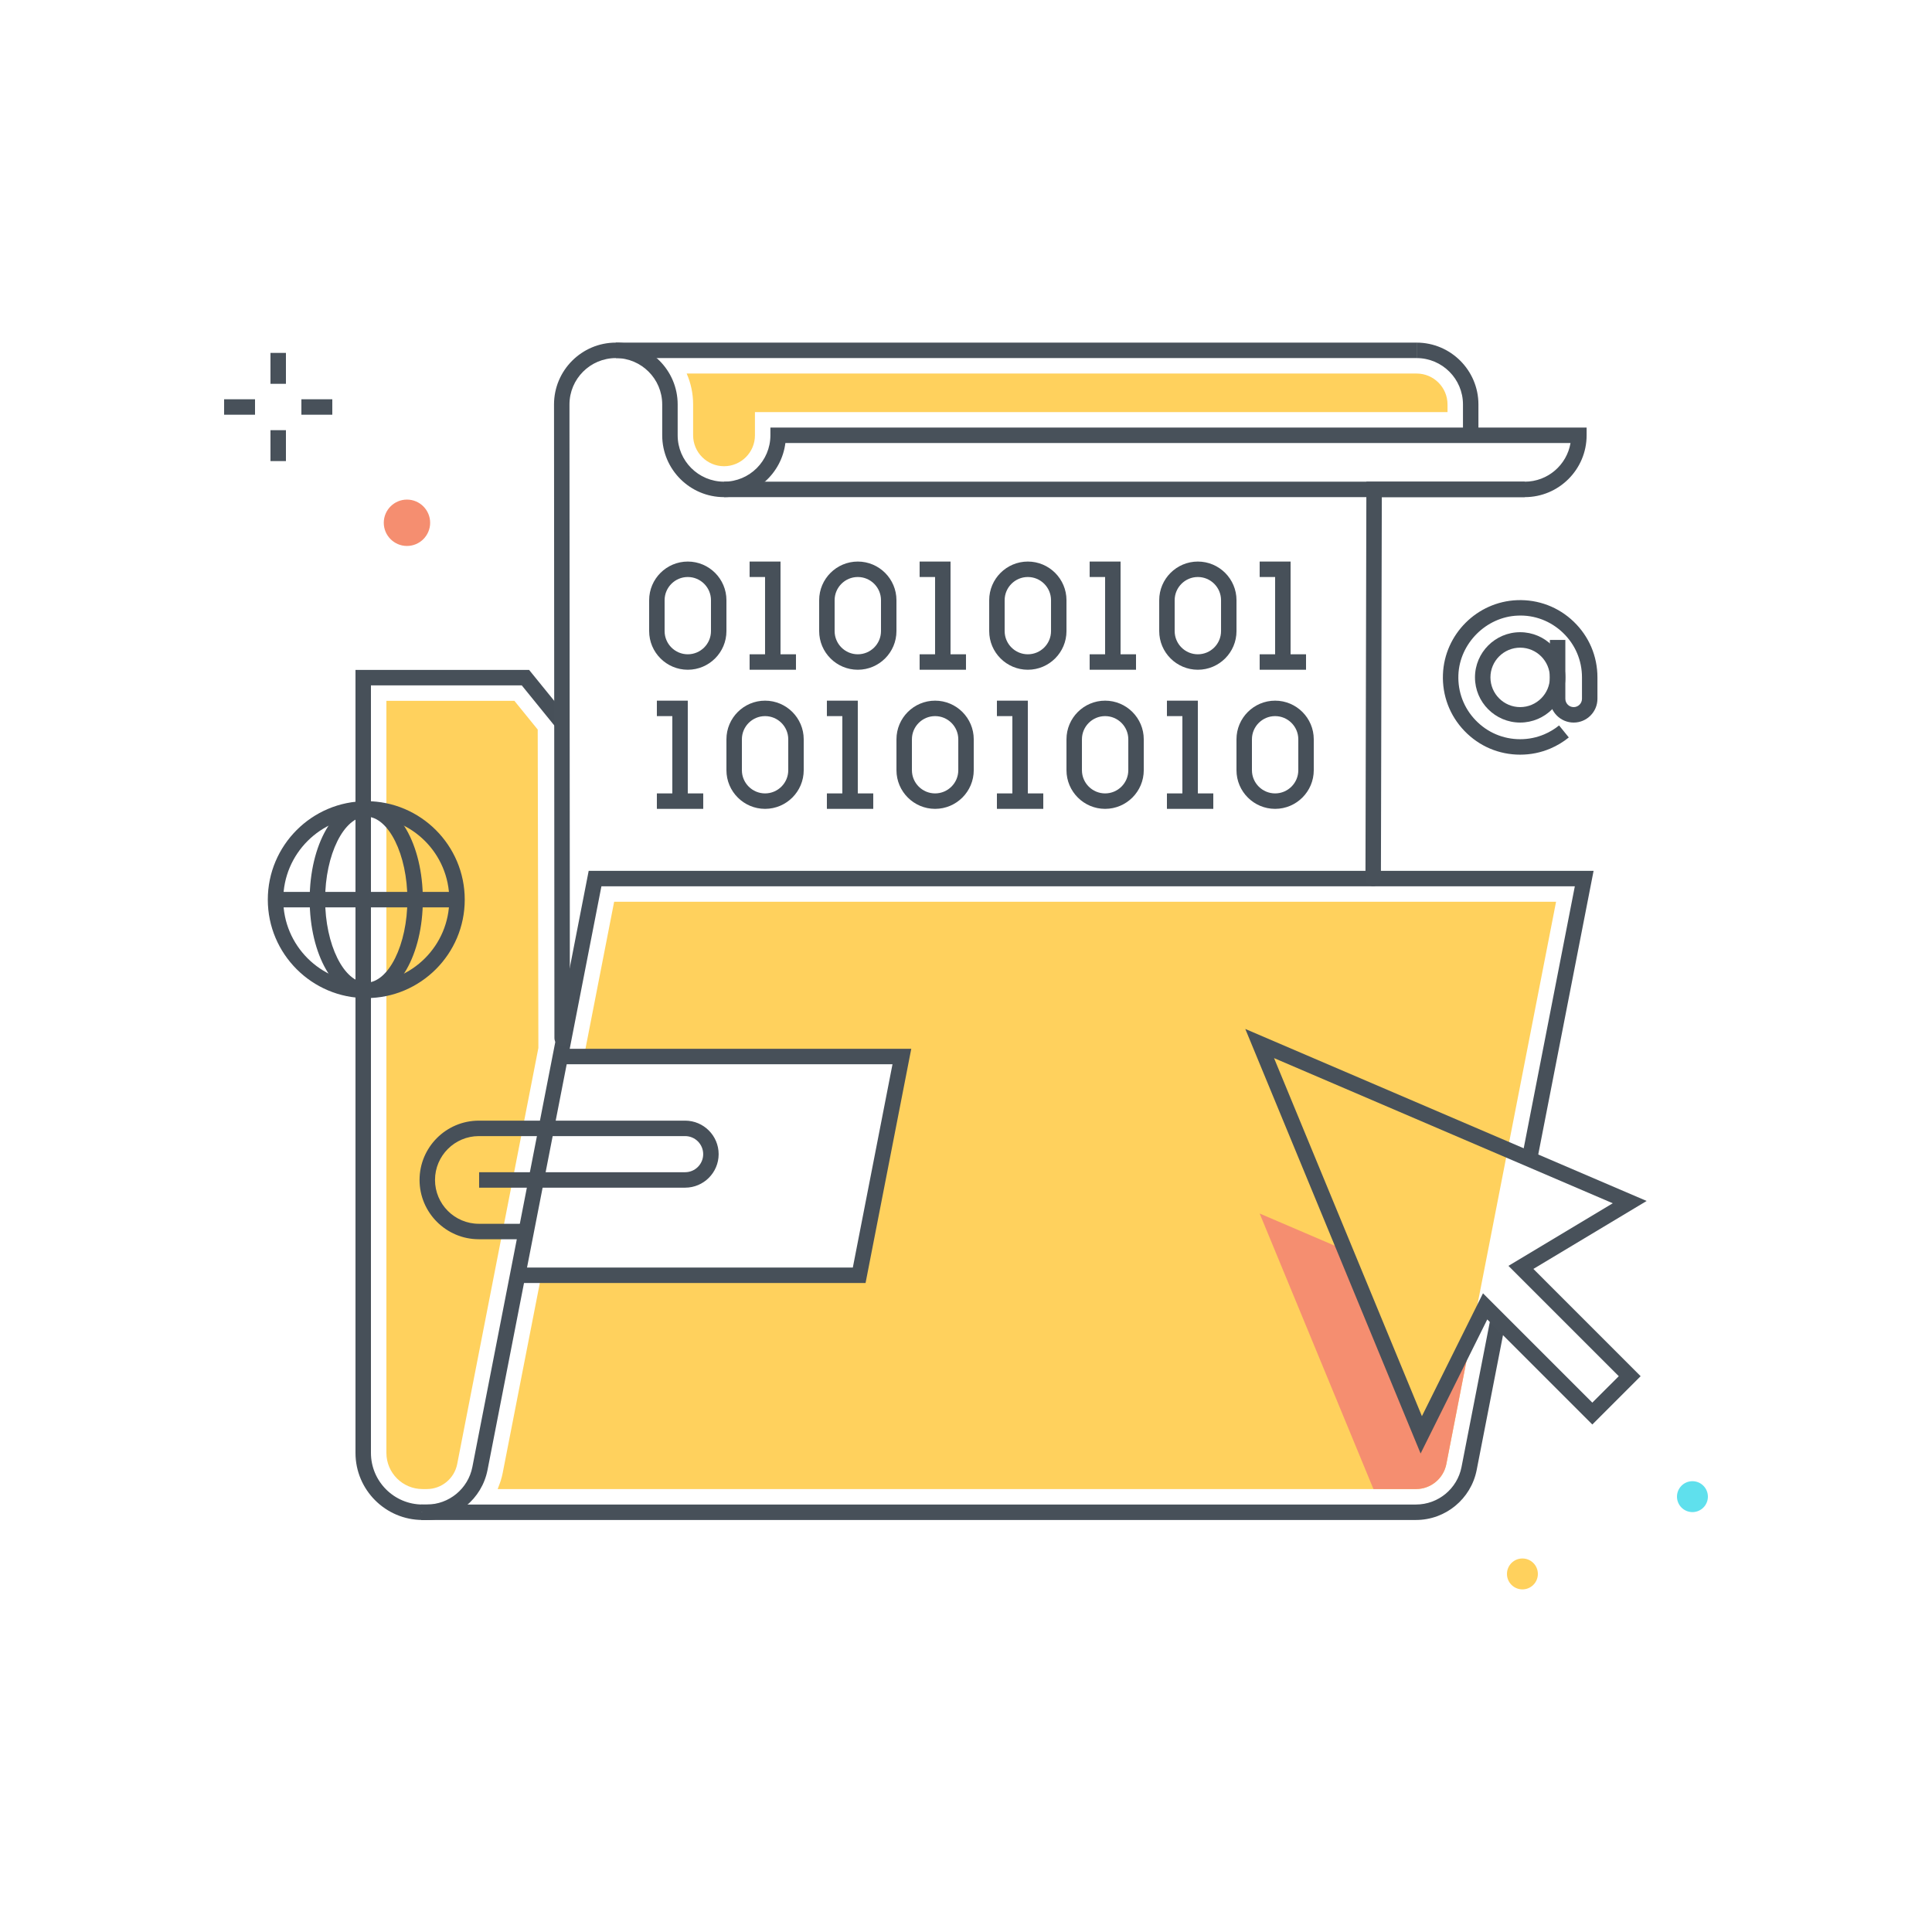 <svg xmlns="http://www.w3.org/2000/svg" width="250" height="250" viewBox="0 0 250 250">
  <g fill="none" fill-rule="evenodd">
    <path fill="#5FE0ED" d="M221,193.666 C221,194.77 220.105,195.666 219,195.666 C217.896,195.666 217,194.77 217,193.666 C217,192.561 217.896,191.666 219,191.666 C220.105,191.666 221,192.561 221,193.666"/>
    <path fill="#FFD15D" d="M69.58 94.405L66.56 90.684 50 90.684 50 188.007C50 190.586 52.098 192.684 54.677 192.684L55.234 192.684C57.143 192.684 58.794 191.323 59.16 189.45L69.666 135.606 69.58 94.405M79.471 116.684L75.667 136.18 75.667 136.286 75.584 136.713 116.703 136.713 111.18 165.017 70.05 165.017 65.052 190.584 65.049 190.599 65.049 190.6C64.983 190.934 64.898 191.259 64.801 191.58 64.771 191.679 64.735 191.775 64.702 191.873 64.627 192.094 64.547 192.313 64.457 192.527 64.436 192.578 64.421 192.633 64.399 192.684L183.23 192.684C185.14 192.684 186.791 191.323 187.156 189.45L201.355 116.684 79.471 116.684"/>
    <path fill="#F58E70" d="M174.038,161.76 L163,157.029 L177.724,192.684 L183.23,192.684 C185.14,192.684 186.791,191.323 187.156,189.45 L190.467,172.48 L183.911,185.667 L174.038,161.76"/>
    <polyline fill="#475059" points="48 187.684 46 187.684 46 86.684 68.465 86.684 73.354 92.707 71.802 93.968 67.513 88.684 48 88.684 48 187.684"/>
    <path fill="#475059" d="M183.23,196.684 L54.5,196.684 L54.5,194.684 L183.23,194.684 C186.094,194.684 188.571,192.644 189.12,189.833 L192.851,170.707 L194.814,171.089 L191.082,190.215 C190.351,193.963 187.049,196.684 183.23,196.684"/>
    <path fill="#475059" d="M55.234,196.684 L54.677,196.684 C49.893,196.684 46,192.791 46,188.007 L46,99.684 L48,99.684 L48,188.007 C48,191.688 50.995,194.684 54.677,194.684 L55.234,194.684 C58.097,194.684 60.574,192.644 61.123,189.833 L76.176,112.684 L206.21,112.684 L198.883,150.236 L196.92,149.853 L203.783,114.684 L77.824,114.684 L63.086,190.215 C62.354,193.963 59.052,196.684 55.234,196.684"/>
    <path fill="#48515A" d="M191.308,56.329 L189.308,56.329 L189.308,52.335 C189.308,49.026 186.617,46.335 183.308,46.335 L183.308,44.334 C187.719,44.334 191.308,47.923 191.308,52.335 L191.308,56.329"/>
    <polygon fill="#48515A" points="93.69 64.329 197.308 64.329 197.308 62.329 93.69 62.329"/>
    <polygon fill="#48515A" points="79.69 46.334 183.308 46.334 183.308 44.334 79.69 44.334"/>
    <path fill="#FFD15D" d="M187.308,52.335 L187.308,53.329 L97.69,53.329 L97.69,56.329 C97.69,58.534 95.896,60.329 93.69,60.329 C91.485,60.329 89.69,58.534 89.69,56.329 L89.69,52.335 C89.69,50.913 89.392,49.56 88.855,48.335 L183.308,48.335 C185.513,48.335 187.308,50.129 187.308,52.335"/>
    <path fill="#48515A" d="M72.742,135.332 C72.189,135.332 71.742,134.885 71.742,134.333 L71.69,52.335 C71.69,47.923 75.279,44.334 79.69,44.334 C84.101,44.334 87.69,47.923 87.69,52.335 L87.69,56.329 C87.69,59.638 90.382,62.329 93.69,62.329 C96.999,62.329 99.69,59.638 99.69,56.329 L99.69,55.329 L205.308,55.329 L205.308,56.329 C205.308,60.74 201.719,64.329 197.308,64.329 L178.806,64.329 L178.69,113.668 C178.688,114.219 178.241,114.666 177.69,114.666 C177.689,114.666 177.688,114.666 177.688,114.666 C177.135,114.664 176.688,114.215 176.69,113.663 L176.81,62.329 L197.308,62.329 C200.276,62.329 202.747,60.163 203.224,57.329 L101.628,57.329 C101.134,61.27 97.763,64.329 93.69,64.329 C89.279,64.329 85.69,60.74 85.69,56.329 L85.69,52.335 C85.69,49.026 82.999,46.335 79.69,46.335 C76.382,46.335 73.69,49.026 73.69,52.335 L73.69,55.331 L73.742,134.332 C73.742,134.884 73.294,135.332 72.742,135.332"/>
    <path fill="#475059" d="M68.167,160.357 L61.963,160.357 C57.732,160.357 54.29,156.915 54.29,152.684 C54.29,148.453 57.732,145.011 61.963,145.011 L88.655,145.011 C91.047,145.011 92.992,146.957 92.992,149.348 C92.992,151.739 91.047,153.684 88.655,153.684 L61.998,153.684 L61.998,151.684 L88.655,151.684 C89.944,151.684 90.992,150.636 90.992,149.348 C90.992,148.06 89.944,147.011 88.655,147.011 L61.963,147.011 C58.835,147.011 56.29,149.556 56.29,152.684 C56.29,155.813 58.835,158.357 61.963,158.357 L68.167,158.357 L68.167,160.357"/>
    <polyline fill="#475059" points="112.004 166.017 67 166.017 67 164.017 110.356 164.017 115.489 137.713 72.523 137.713 72.523 135.713 117.917 135.713 112.004 166.017"/>
    <path fill="#475059" d="M89,74.665 C87.346,74.665 86,76.011 86,77.665 L86,81.665 C86,83.32 87.346,84.665 89,84.665 C90.654,84.665 92,83.32 92,81.665 L92,77.665 C92,76.011 90.654,74.665 89,74.665 Z M89,86.665 C86.243,86.665 84,84.422 84,81.665 L84,77.665 C84,74.909 86.243,72.665 89,72.665 C91.757,72.665 94,74.909 94,77.665 L94,81.665 C94,84.422 91.757,86.665 89,86.665 Z"/>
    <polyline fill="#475059" points="100.998 85.665 98.998 85.665 98.998 74.665 96.999 74.665 96.999 72.665 100.998 72.665 100.998 85.665"/>
    <polygon fill="#475059" points="96.999 86.665 102.998 86.665 102.998 84.665 96.999 84.665"/>
    <path fill="#475059" d="M111,74.665 C109.346,74.665 108,76.011 108,77.665 L108,81.665 C108,83.32 109.346,84.665 111,84.665 C112.654,84.665 114,83.32 114,81.665 L114,77.665 C114,76.011 112.654,74.665 111,74.665 Z M111,86.665 C108.243,86.665 106,84.422 106,81.665 L106,77.665 C106,74.909 108.243,72.665 111,72.665 C113.757,72.665 116,74.909 116,77.665 L116,81.665 C116,84.422 113.757,86.665 111,86.665 Z"/>
    <polyline fill="#475059" points="122.998 85.665 120.998 85.665 120.998 74.665 118.999 74.665 118.999 72.665 122.998 72.665 122.998 85.665"/>
    <polygon fill="#475059" points="118.999 86.665 124.998 86.665 124.998 84.665 118.999 84.665"/>
    <path fill="#475059" d="M133.002,74.665 C131.348,74.665 130.002,76.011 130.002,77.665 L130.002,81.665 C130.002,83.32 131.348,84.665 133.002,84.665 C134.657,84.665 136.002,83.32 136.002,81.665 L136.002,77.665 C136.002,76.011 134.657,74.665 133.002,74.665 Z M133.002,86.665 C130.245,86.665 128.002,84.422 128.002,81.665 L128.002,77.665 C128.002,74.909 130.245,72.665 133.002,72.665 C135.759,72.665 138.002,74.909 138.002,77.665 L138.002,81.665 C138.002,84.422 135.759,86.665 133.002,86.665 Z"/>
    <polyline fill="#475059" points="145.001 85.665 143.001 85.665 143.001 74.665 141.001 74.665 141.001 72.665 145.001 72.665 145.001 85.665"/>
    <polygon fill="#475059" points="141.001 86.665 147 86.665 147 84.665 141.001 84.665"/>
    <path fill="#475059" d="M155.002,74.665 C153.348,74.665 152.002,76.011 152.002,77.665 L152.002,81.665 C152.002,83.32 153.348,84.665 155.002,84.665 C156.657,84.665 158.002,83.32 158.002,81.665 L158.002,77.665 C158.002,76.011 156.657,74.665 155.002,74.665 Z M155.002,86.665 C152.245,86.665 150.002,84.422 150.002,81.665 L150.002,77.665 C150.002,74.909 152.245,72.665 155.002,72.665 C157.759,72.665 160.002,74.909 160.002,77.665 L160.002,81.665 C160.002,84.422 157.759,86.665 155.002,86.665 Z"/>
    <polyline fill="#475059" points="167.001 85.665 165.001 85.665 165.001 74.665 163.001 74.665 163.001 72.665 167.001 72.665 167.001 85.665"/>
    <polygon fill="#475059" points="163.001 86.665 169 86.665 169 84.665 163.001 84.665"/>
    <path fill="#475059" d="M165,92.665 C163.346,92.665 162,94.011 162,95.665 L162,99.665 C162,101.32 163.346,102.666 165,102.666 C166.654,102.666 168,101.32 168,99.665 L168,95.665 C168,94.011 166.654,92.665 165,92.665 Z M165,104.666 C162.243,104.666 160,102.422 160,99.665 L160,95.665 C160,92.909 162.243,90.665 165,90.665 C167.757,90.665 170,92.909 170,95.665 L170,99.665 C170,102.422 167.757,104.666 165,104.666 Z"/>
    <polyline fill="#475059" points="88.998 103.666 86.998 103.666 86.998 92.665 84.999 92.665 84.999 90.665 88.998 90.665 88.998 103.666"/>
    <polygon fill="#475059" points="84.999 104.666 90.998 104.666 90.998 102.666 84.999 102.666"/>
    <path fill="#475059" d="M99,92.665 C97.346,92.665 96,94.011 96,95.665 L96,99.665 C96,101.32 97.346,102.666 99,102.666 C100.654,102.666 102,101.32 102,99.665 L102,95.665 C102,94.011 100.654,92.665 99,92.665 Z M99,104.666 C96.243,104.666 94,102.422 94,99.665 L94,95.665 C94,92.909 96.243,90.665 99,90.665 C101.757,90.665 104,92.909 104,95.665 L104,99.665 C104,102.422 101.757,104.666 99,104.666 Z"/>
    <polyline fill="#475059" points="110.998 103.666 108.998 103.666 108.998 92.665 106.999 92.665 106.999 90.665 110.998 90.665 110.998 103.666"/>
    <polygon fill="#475059" points="106.999 104.666 112.998 104.666 112.998 102.666 106.999 102.666"/>
    <path fill="#475059" d="M121.002,92.665 C119.348,92.665 118.002,94.011 118.002,95.665 L118.002,99.665 C118.002,101.32 119.348,102.666 121.002,102.666 C122.657,102.666 124.002,101.32 124.002,99.665 L124.002,95.665 C124.002,94.011 122.657,92.665 121.002,92.665 Z M121.002,104.666 C118.245,104.666 116.002,102.422 116.002,99.665 L116.002,95.665 C116.002,92.909 118.245,90.665 121.002,90.665 C123.759,90.665 126.002,92.909 126.002,95.665 L126.002,99.665 C126.002,102.422 123.759,104.666 121.002,104.666 Z"/>
    <polyline fill="#475059" points="133.001 103.666 131.001 103.666 131.001 92.665 129.001 92.665 129.001 90.665 133.001 90.665 133.001 103.666"/>
    <polygon fill="#475059" points="129.001 104.666 135 104.666 135 102.666 129.001 102.666"/>
    <path fill="#475059" d="M143.002,92.665 C141.348,92.665 140.002,94.011 140.002,95.665 L140.002,99.665 C140.002,101.32 141.348,102.666 143.002,102.666 C144.657,102.666 146.002,101.32 146.002,99.665 L146.002,95.665 C146.002,94.011 144.657,92.665 143.002,92.665 Z M143.002,104.666 C140.245,104.666 138.002,102.422 138.002,99.665 L138.002,95.665 C138.002,92.909 140.245,90.665 143.002,90.665 C145.759,90.665 148.002,92.909 148.002,95.665 L148.002,99.665 C148.002,102.422 145.759,104.666 143.002,104.666 Z"/>
    <polyline fill="#475059" points="155.001 103.666 153.001 103.666 153.001 92.665 151.001 92.665 151.001 90.665 155.001 90.665 155.001 103.666"/>
    <polygon fill="#475059" points="151.001 104.666 157 104.666 157 102.666 151.001 102.666"/>
    <path fill="#DFE0E0" d="M54.5,195.684 L54.677,195.684 C54.617,195.684 54.559,195.676 54.499,195.675 L54.5,195.684"/>
    <path fill="#48515A" d="M164.86,136.917 L183.995,183.252 L191.899,167.354 L206.046,181.5 L209.469,178.078 L195.192,163.801 L208.692,155.702 L164.86,136.917 Z M183.826,188.083 L161.14,133.146 L213.075,155.404 L198.418,164.198 L212.297,178.078 L206.046,184.329 L192.452,170.734 L183.826,188.083 Z"/>
    <path fill="#475059" d="M196.708,83.807 C194.588,83.807 192.862,85.533 192.862,87.653 C192.862,89.774 194.588,91.499 196.708,91.499 C198.829,91.499 200.555,89.774 200.555,87.653 C200.555,85.533 198.829,83.807 196.708,83.807 Z M196.708,93.499 C193.485,93.499 190.862,90.877 190.862,87.653 C190.862,84.43 193.485,81.807 196.708,81.807 C199.932,81.807 202.555,84.43 202.555,87.653 C202.555,90.877 199.932,93.499 196.708,93.499 Z"/>
    <path fill="#475059" d="M196.708 97.653C193.965 97.653 191.407 96.565 189.504 94.588 187.602 92.613 186.612 90.012 186.716 87.265 186.913 82.076 191.131 77.858 196.32 77.661 199.058 77.558 201.667 78.546 203.643 80.449 205.62 82.352 206.708 84.91 206.708 87.653L206.708 90.423C206.708 92.12 205.328 93.5 203.632 93.5 201.935 93.5 200.555 92.12 200.555 90.423L200.555 82.808 202.555 82.808 202.555 90.423C202.555 91.017 203.038 91.5 203.632 91.5 204.225 91.5 204.708 91.017 204.708 90.423L204.708 87.653C204.708 85.459 203.837 83.412 202.256 81.89 200.675 80.368 198.577 79.559 196.396 79.66 192.315 79.814 188.87 83.26 188.715 87.341 188.631 89.54 189.423 91.621 190.945 93.201 192.467 94.782 194.514 95.653 196.708 95.653 197.79 95.653 198.837 95.442 199.822 95.025 200.513 94.733 201.159 94.345 201.743 93.871L203.003 95.425C202.272 96.017 201.464 96.502 200.601 96.867 199.369 97.389 198.059 97.653 196.708 97.653M47.395 105.671C41.472 105.671 36.654 110.49 36.654 116.413 36.654 122.335 41.472 127.154 47.395 127.154 53.318 127.154 58.137 122.335 58.137 116.413 58.137 110.49 53.318 105.671 47.395 105.671zM47.395 129.154C40.37 129.154 34.654 123.438 34.654 116.413 34.654 109.387 40.37 103.671 47.395 103.671 54.421 103.671 60.137 109.387 60.137 116.413 60.137 123.438 54.421 129.154 47.395 129.154z"/>
    <path fill="#475059" d="M47.394,105.671 C44.509,105.671 42.072,110.59 42.072,116.413 C42.072,122.235 44.509,127.154 47.394,127.154 C50.279,127.154 52.716,122.235 52.716,116.413 C52.716,110.59 50.279,105.671 47.394,105.671 Z M47.394,129.154 C43.288,129.154 40.072,123.557 40.072,116.413 C40.072,109.268 43.288,103.671 47.394,103.671 C51.5,103.671 54.716,109.268 54.716,116.413 C54.716,123.557 51.5,129.154 47.394,129.154 Z"/>
    <polygon fill="#475059" points="35.654 117.413 59.136 117.413 59.136 115.413 35.654 115.413"/>
    <path fill="#F58E70" d="M54.661,67.647 C54.661,68.752 53.765,69.647 52.661,69.647 C51.556,69.647 50.661,68.752 50.661,67.647 C50.661,66.543 51.556,65.647 52.661,65.647 C53.765,65.647 54.661,66.543 54.661,67.647"/>
    <path fill="#F58E70" d="M52.661,66.647 C52.109,66.647 51.66,67.096 51.66,67.647 C51.66,68.199 52.109,68.647 52.661,68.647 C53.212,68.647 53.66,68.199 53.66,67.647 C53.66,67.096 53.212,66.647 52.661,66.647 Z M52.661,70.647 C51.006,70.647 49.66,69.302 49.66,67.647 C49.66,65.993 51.006,64.647 52.661,64.647 C54.315,64.647 55.661,65.993 55.661,67.647 C55.661,69.302 54.315,70.647 52.661,70.647 Z"/>
    <polygon fill="#48515A" points="35 49.665 37 49.665 37 45.665 35 45.665"/>
    <polygon fill="#48515A" points="35 59.665 37 59.665 37 55.665 35 55.665"/>
    <polygon fill="#48515A" points="39 53.665 43 53.665 43 51.665 39 51.665"/>
    <polygon fill="#48515A" points="29 53.665 33 53.665 33 51.665 29 51.665"/>
    <path fill="#FFD15D" d="M199,203.666 C199,204.77 198.105,205.666 197,205.666 C195.896,205.666 195,204.77 195,203.666 C195,202.561 195.896,201.666 197,201.666 C198.105,201.666 199,202.561 199,203.666"/>
  </g>
</svg>
